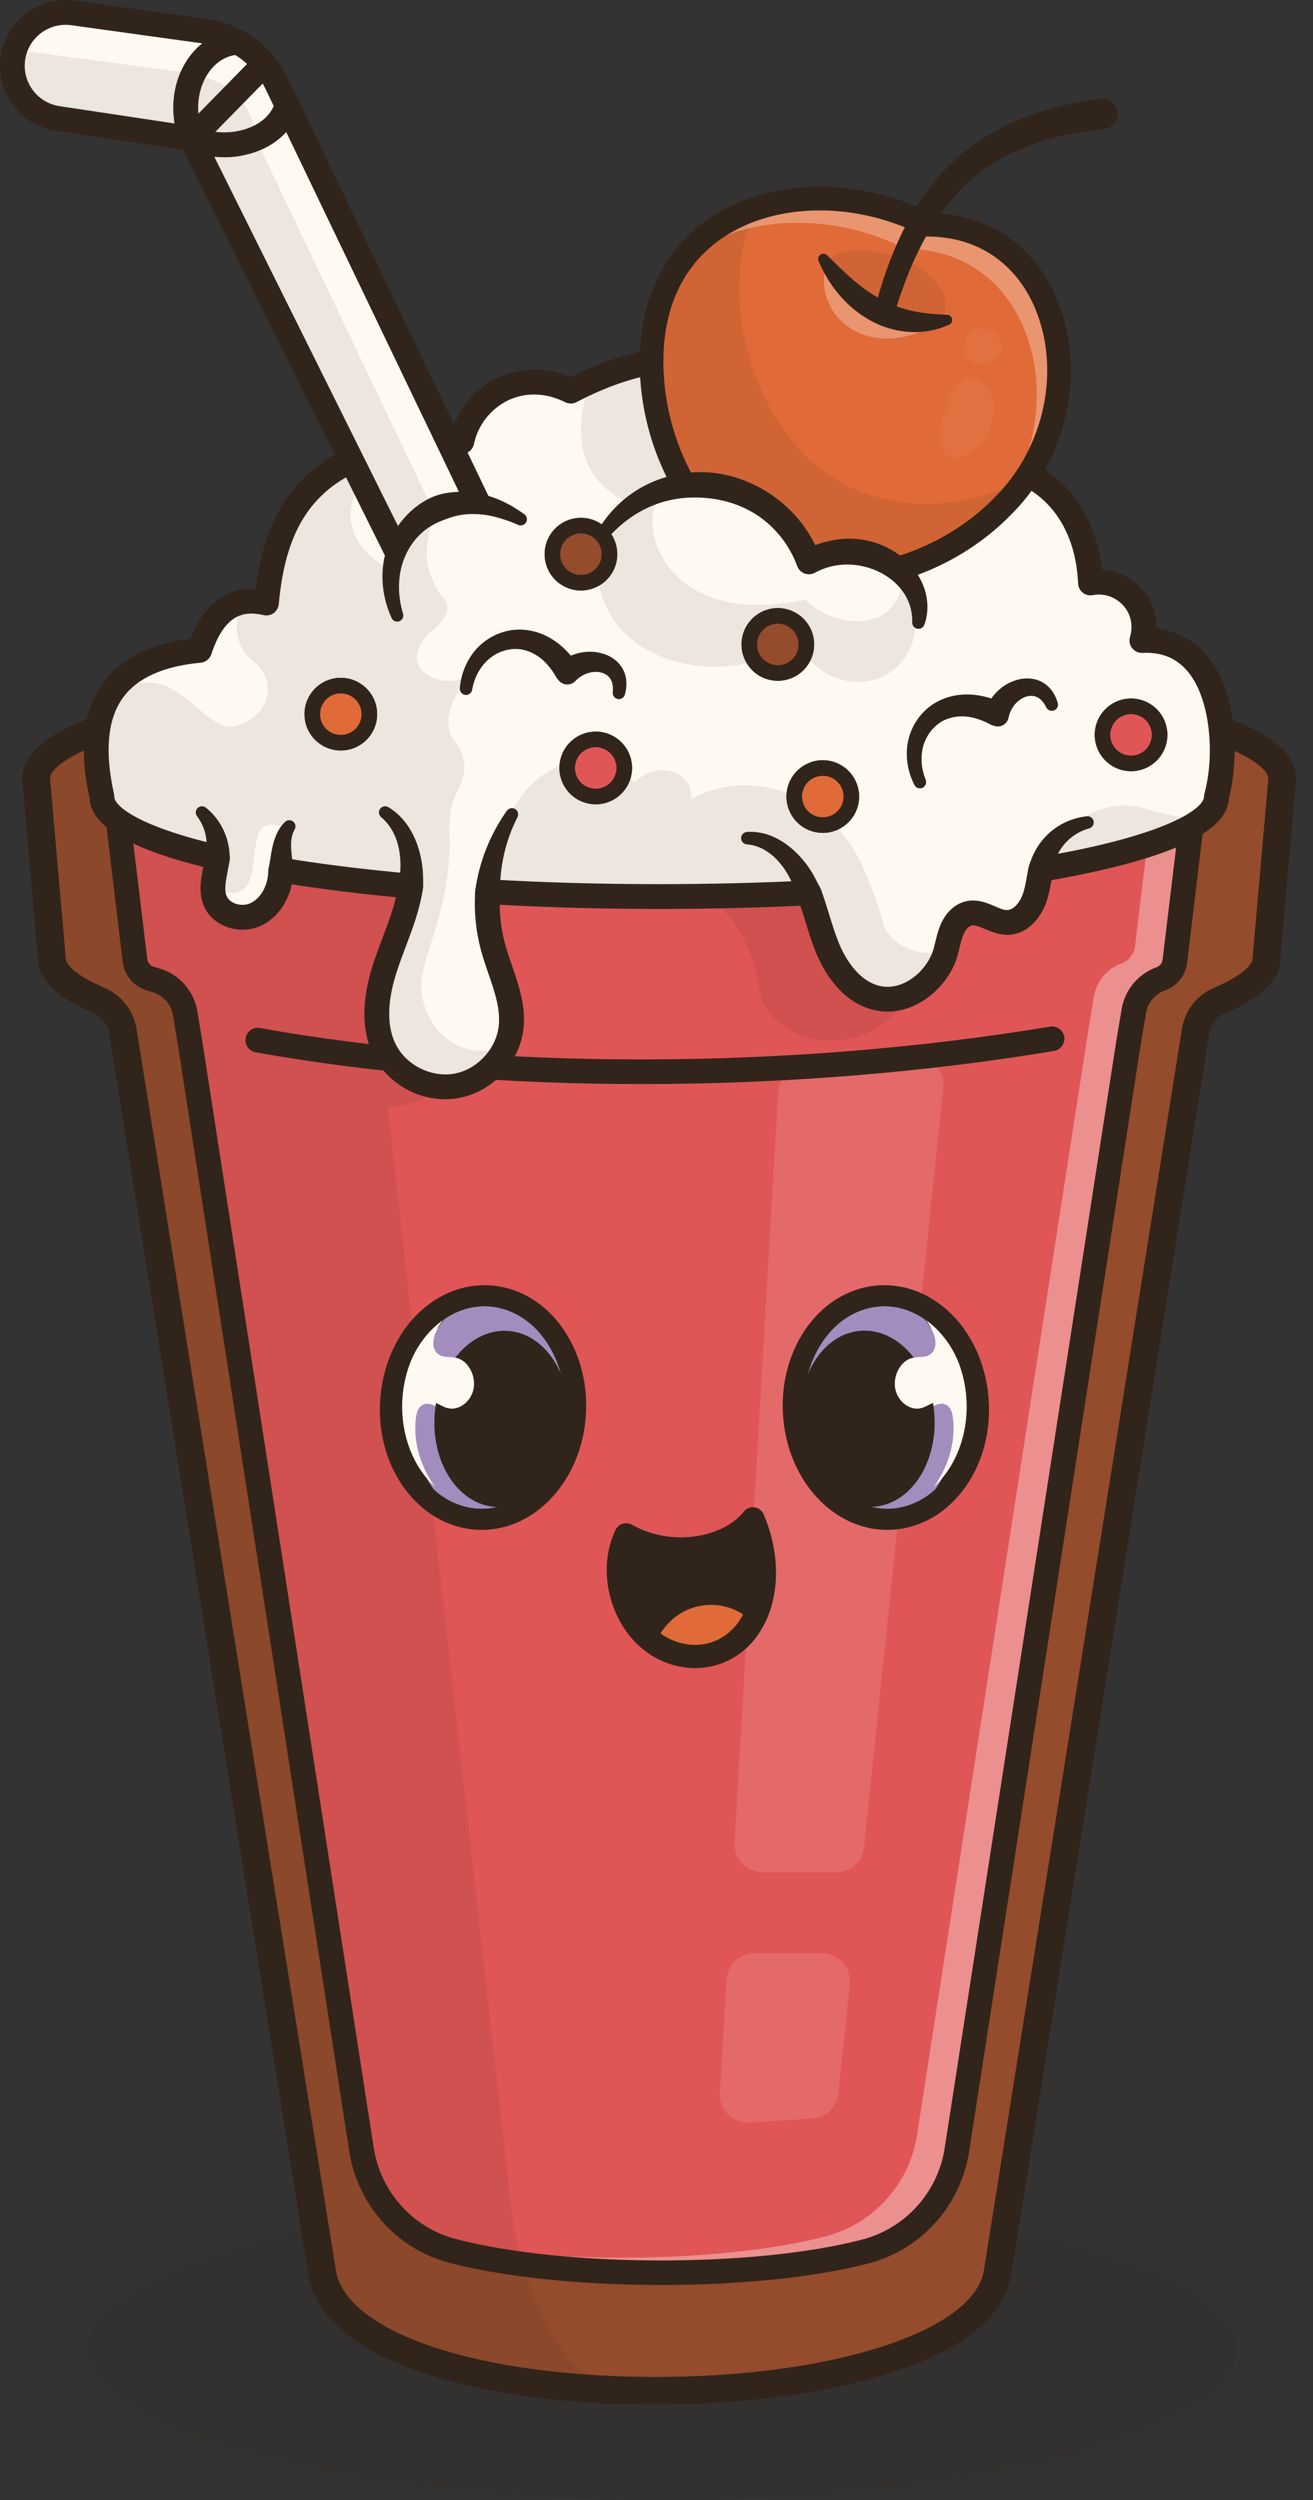 <svg width="62" height="118" viewBox="0 0 62 118" fill="none" xmlns="http://www.w3.org/2000/svg">
<rect x="0" y="0" width="62" height="118" fill="#333333" stroke="none"/>
<g opacity="0.3">
<path opacity="0.3" d="M31.276 118C46.274 118 58.432 114.817 58.432 110.891C58.432 106.964 46.274 103.781 31.276 103.781C16.278 103.781 4.12 106.964 4.12 110.891C4.12 114.817 16.278 118 31.276 118Z" fill="#31241B"/>
</g>
<path d="M60.548 36.747L60.535 36.91L59.803 45.237C59.803 45.941 59.015 46.612 57.588 47.222C57.292 47.349 57.034 47.549 56.836 47.803C56.638 48.057 56.508 48.357 56.457 48.675L47.114 107.209C46.08 114.524 16.304 114.913 15.203 107.209L5.628 47.591C3.697 46.919 2.565 46.162 2.46 45.359L2.455 45.286L1.721 36.907L1.707 36.746C1.707 33.831 14.879 31.469 31.128 31.469C47.378 31.469 60.548 33.832 60.548 36.747Z" fill="#944C2C"/>
<path d="M53.288 49.208L45.178 101.51C44.998 102.635 44.495 103.683 43.731 104.528C42.967 105.372 41.973 105.976 40.872 106.267C35.652 107.631 26.57 107.6 21.365 106.24C19.12 105.655 17.444 103.779 17.074 101.488L8.972 49.208L8.744 47.833C8.684 47.473 8.525 47.136 8.285 46.861C8.045 46.586 7.733 46.383 7.384 46.276L7.08 46.181C6.893 46.123 6.727 46.013 6.602 45.862C6.476 45.712 6.397 45.529 6.374 45.334L5.363 36.939H56.49L55.476 45.366C55.454 45.553 55.38 45.729 55.263 45.876C55.145 46.023 54.99 46.135 54.813 46.199C54.484 46.317 54.194 46.52 53.97 46.788C53.746 47.056 53.597 47.379 53.539 47.723L53.288 49.208Z" fill="#E05656"/>
<g opacity="0.6">
<path opacity="0.6" d="M56.489 36.939L55.475 45.366C55.453 45.552 55.379 45.729 55.262 45.876C55.145 46.023 54.99 46.135 54.813 46.199C54.484 46.317 54.192 46.52 53.968 46.789C53.743 47.056 53.594 47.379 53.537 47.723L53.286 49.207L45.176 101.509C44.806 103.806 43.122 105.68 40.871 106.265C35.651 107.631 26.568 107.6 21.364 106.24C20.848 106.105 20.353 105.9 19.894 105.628C25.152 106.887 33.905 106.883 38.993 105.555C40.094 105.265 41.088 104.661 41.852 103.816C42.616 102.972 43.119 101.923 43.299 100.799L51.41 48.496L51.661 47.011C51.72 46.667 51.868 46.344 52.092 46.077C52.316 45.809 52.607 45.605 52.935 45.486C53.112 45.423 53.268 45.312 53.385 45.165C53.502 45.018 53.575 44.842 53.597 44.655L54.527 36.94L56.489 36.939Z" fill="#FFF9F2"/>
</g>
<path d="M31.216 107.85C27.558 107.85 23.888 107.501 21.219 106.803C18.76 106.161 16.908 104.111 16.499 101.58L8.397 49.297L8.169 47.928C8.128 47.674 8.016 47.437 7.847 47.243C7.678 47.049 7.458 46.906 7.212 46.831L6.908 46.737C6.614 46.646 6.352 46.471 6.155 46.234C5.957 45.998 5.832 45.709 5.795 45.403L4.787 37.009C4.778 36.927 4.785 36.844 4.81 36.765C4.834 36.687 4.875 36.614 4.93 36.552C4.985 36.491 5.052 36.441 5.127 36.407C5.202 36.374 5.283 36.356 5.366 36.356H56.491C56.574 36.356 56.655 36.374 56.73 36.407C56.805 36.441 56.873 36.491 56.927 36.552C56.982 36.614 57.023 36.687 57.047 36.765C57.072 36.844 57.08 36.927 57.07 37.009L56.056 45.436C56.021 45.73 55.905 46.009 55.72 46.24C55.536 46.472 55.29 46.648 55.011 46.747C54.78 46.83 54.575 46.974 54.417 47.162C54.26 47.35 54.155 47.577 54.114 47.82L53.864 49.301L45.754 101.599C45.345 104.133 43.486 106.185 41.02 106.83C38.416 107.51 34.822 107.85 31.216 107.85ZM6.021 37.522L6.953 45.264C6.963 45.347 6.996 45.425 7.05 45.489C7.103 45.553 7.174 45.6 7.253 45.625L7.557 45.719C8.01 45.857 8.415 46.12 8.726 46.476C9.038 46.833 9.243 47.27 9.319 47.737L9.548 49.113L17.651 101.399C17.985 103.47 19.501 105.151 21.513 105.677C26.658 107.021 35.637 107.033 40.726 105.703C41.718 105.441 42.613 104.897 43.301 104.136C43.99 103.375 44.442 102.431 44.604 101.418L52.714 49.119C52.714 49.116 52.714 49.114 52.714 49.111L52.965 47.626C53.04 47.18 53.233 46.762 53.523 46.415C53.813 46.068 54.191 45.804 54.616 45.651C54.691 45.624 54.758 45.576 54.808 45.514C54.858 45.451 54.889 45.376 54.898 45.296L55.834 37.522H6.021Z" fill="#31241B"/>
<g opacity="0.35">
<path opacity="0.35" d="M35.627 92.192H38.81C38.995 92.191 39.178 92.23 39.347 92.305C39.516 92.381 39.668 92.491 39.792 92.628C39.916 92.766 40.009 92.928 40.067 93.104C40.124 93.28 40.144 93.466 40.124 93.65L39.586 98.811C39.554 99.121 39.413 99.41 39.188 99.627C38.963 99.843 38.669 99.972 38.358 99.993L35.402 100.185C35.215 100.197 35.028 100.169 34.853 100.104C34.677 100.038 34.518 99.936 34.385 99.804C34.252 99.672 34.149 99.513 34.082 99.338C34.015 99.164 33.986 98.977 33.997 98.79L34.308 93.436C34.328 93.1 34.475 92.784 34.72 92.552C34.965 92.321 35.29 92.192 35.627 92.192Z" fill="#FFF9F2"/>
</g>
<g opacity="0.35">
<path opacity="0.35" d="M44.539 51.327L40.799 87.187C40.765 87.512 40.612 87.813 40.369 88.031C40.126 88.25 39.811 88.371 39.485 88.371H36.005C35.825 88.371 35.647 88.334 35.482 88.263C35.317 88.191 35.168 88.087 35.045 87.956C34.922 87.825 34.826 87.671 34.765 87.501C34.704 87.332 34.677 87.153 34.688 86.973L36.748 51.555C36.767 51.237 36.899 50.937 37.121 50.709C37.342 50.482 37.639 50.342 37.956 50.315L43.115 49.873C43.308 49.857 43.503 49.884 43.685 49.951C43.868 50.019 44.033 50.126 44.169 50.265C44.305 50.404 44.408 50.571 44.472 50.755C44.536 50.938 44.559 51.134 44.539 51.327Z" fill="#FFF9F2"/>
</g>
<g opacity="0.3">
<path opacity="0.3" d="M28.982 112.804C22.066 112.523 15.7 110.693 15.201 107.209L5.798 48.673C5.747 48.355 5.616 48.055 5.418 47.801C5.219 47.547 4.96 47.347 4.664 47.221C3.322 46.646 2.545 46.018 2.459 45.36L2.454 45.287L1.72 36.908L1.706 36.747C1.706 35.014 6.353 33.478 13.533 32.517L19.895 37.819L20.445 41.54L17.985 49.127L18.424 49.98L20.785 51.297C20.785 51.297 19.789 52.272 18.309 52.225L24.189 104.683C24.189 104.683 25.189 111.602 28.982 112.804Z" fill="#31241B"/>
</g>
<path d="M30.29 51.168C23.877 51.168 17.612 50.666 12.045 49.663C11.899 49.63 11.77 49.542 11.687 49.417C11.604 49.291 11.572 49.139 11.599 48.991C11.626 48.843 11.708 48.711 11.83 48.623C11.951 48.535 12.102 48.497 12.251 48.517C23.371 50.523 37.327 50.499 49.583 48.455C49.658 48.442 49.736 48.445 49.81 48.462C49.885 48.479 49.955 48.511 50.017 48.555C50.08 48.6 50.133 48.656 50.173 48.721C50.214 48.786 50.241 48.858 50.254 48.934C50.266 49.009 50.264 49.086 50.246 49.161C50.229 49.235 50.197 49.306 50.153 49.368C50.108 49.43 50.052 49.483 49.987 49.524C49.922 49.564 49.85 49.592 49.775 49.604C43.522 50.646 36.828 51.168 30.29 51.168Z" fill="#31241B"/>
<path d="M30.88 113.5C30.242 113.5 29.604 113.487 28.966 113.463H28.956C22.382 113.195 15.146 111.437 14.554 107.306L5.153 48.777C5.119 48.567 5.033 48.37 4.903 48.203C4.772 48.036 4.601 47.905 4.406 47.823C2.776 47.125 1.927 46.347 1.808 45.444C1.808 45.434 1.806 45.424 1.805 45.414L1.799 45.34L1.051 36.801C1.051 36.783 1.049 36.765 1.049 36.746C1.049 34.609 5.22 32.967 13.444 31.866C18.577 31.178 24.691 30.814 31.126 30.814C39.023 30.814 46.452 31.366 52.045 32.37C54.796 32.862 56.965 33.441 58.491 34.089C60.316 34.863 61.203 35.732 61.203 36.747C61.203 36.765 61.203 36.783 61.201 36.801L61.187 36.964L60.456 45.27C60.437 46.246 59.583 47.082 57.844 47.825C57.65 47.908 57.48 48.039 57.35 48.206C57.22 48.373 57.134 48.569 57.101 48.778L47.761 107.312C47.461 109.443 45.175 111.16 41.153 112.268C38.261 113.065 34.6 113.5 30.88 113.5ZM29.003 112.151H29.012C38.191 112.521 46.021 110.265 46.465 107.119L55.81 48.573C55.877 48.145 56.051 47.742 56.318 47.4C56.584 47.059 56.932 46.791 57.331 46.621C58.67 46.048 59.147 45.531 59.147 45.239C59.147 45.22 59.147 45.202 59.15 45.182L59.893 36.73C59.856 36.151 58.133 34.796 51.816 33.663C46.296 32.675 38.949 32.128 31.127 32.128C24.75 32.128 18.696 32.488 13.62 33.169C4.798 34.35 2.406 36.001 2.362 36.728L2.373 36.855L3.111 45.288C3.16 45.581 3.66 46.079 4.922 46.62C5.321 46.789 5.67 47.057 5.937 47.398C6.204 47.74 6.38 48.144 6.447 48.572L15.851 107.107C16.239 109.821 21.524 111.843 29.003 112.149V112.151Z" fill="#31241B"/>
<path d="M57.442 37.599C57.442 38.953 54.255 40.176 49.153 41.037C49.058 41.468 49.009 41.911 48.874 42.33C48.679 42.934 48.201 43.532 47.568 43.54C46.943 43.55 46.382 42.982 45.77 43.107C45.388 43.184 45.104 43.523 44.953 43.882C44.836 44.156 44.776 44.447 44.706 44.736H44.706C44.684 44.825 44.659 44.917 44.633 45.006C44.221 46.346 42.803 47.412 41.436 47.111C40.308 46.863 39.521 45.824 39.08 44.755C38.731 43.909 38.529 42.999 38.199 42.146C35.95 42.258 33.578 42.318 31.13 42.318C28.339 42.318 25.649 42.241 23.127 42.095L23.029 42.089C22.968 42.969 23.054 43.853 23.282 44.705C23.624 45.962 24.278 47.191 24.136 48.486C24.092 48.875 23.972 49.251 23.783 49.593C23.332 50.43 22.509 51.075 21.571 51.25C20.247 51.495 18.802 50.788 18.184 49.591C17.574 48.409 17.767 46.971 18.173 45.705C18.579 44.439 19.186 43.225 19.382 41.911C19.386 41.882 19.39 41.852 19.394 41.823C18.058 41.705 16.788 41.565 15.595 41.408C14.782 41.301 14.006 41.186 13.267 41.064C13.262 41.209 13.249 41.355 13.226 41.499C13.116 42.204 12.698 42.889 12.045 43.175C11.393 43.461 10.513 43.229 10.199 42.59C9.981 42.15 10.055 41.661 10.148 41.163C10.193 40.933 10.241 40.702 10.266 40.475C9.554 40.31 8.901 40.133 8.315 39.953C7.111 39.578 6.186 39.17 5.592 38.739C5.589 38.737 5.585 38.735 5.582 38.733L5.579 38.729C5.08 38.368 4.815 37.987 4.815 37.599C4.725 37.202 4.656 36.801 4.608 36.397C4.211 33.045 5.681 31.043 9.428 30.693C9.979 29.017 10.928 28.081 12.583 28.461C12.908 24.993 14.174 22.168 18.161 21.198C19.185 20.948 20.39 20.821 21.806 20.839C22.259 18.717 24.574 17.273 26.953 18.461C31.363 16.143 35.376 16.451 38.993 19.383C41.712 18.591 43.848 19.95 44.382 22.201C48.246 20.998 51.325 23.463 51.496 27.52C52.952 27.224 54.408 28.584 53.923 30.235C57.745 30.039 58.121 35.137 57.442 37.599Z" fill="#FFF9F2"/>
<path d="M21.046 51.389C19.852 51.389 18.649 50.696 18.101 49.632C17.575 48.612 17.569 47.281 18.084 45.677C18.218 45.256 18.377 44.835 18.531 44.429C18.839 43.614 19.158 42.773 19.289 41.904C18.006 41.789 16.759 41.652 15.582 41.497C14.808 41.395 14.059 41.285 13.35 41.167C13.344 41.282 13.332 41.397 13.313 41.51C13.188 42.308 12.715 42.977 12.079 43.255C11.351 43.571 10.432 43.276 10.113 42.625C9.888 42.17 9.953 41.684 10.055 41.142L10.074 41.048C10.106 40.881 10.14 40.71 10.163 40.542C9.504 40.388 8.874 40.219 8.285 40.037C7.055 39.654 6.13 39.241 5.535 38.81L5.513 38.793C4.994 38.419 4.725 38.017 4.721 37.606C4.631 37.209 4.562 36.808 4.514 36.404C4.311 34.689 4.602 33.331 5.379 32.371C6.181 31.38 7.519 30.786 9.357 30.605C9.971 28.785 11.001 28.044 12.499 28.346C12.913 24.186 14.654 21.951 18.136 21.105L18.149 21.102C19.18 20.852 20.385 20.728 21.732 20.742C21.856 20.213 22.097 19.718 22.436 19.293C22.774 18.868 23.204 18.523 23.692 18.285C24.703 17.797 25.858 17.822 26.948 18.353C31.339 16.062 35.396 16.373 39.01 19.277C40.35 18.897 41.596 19.01 42.616 19.604C43.519 20.129 44.166 21.006 44.446 22.078C46.217 21.553 47.911 21.771 49.226 22.697C50.614 23.675 51.469 25.387 51.58 27.405C51.938 27.355 52.303 27.393 52.643 27.515C52.983 27.638 53.288 27.842 53.532 28.109C54.037 28.66 54.22 29.392 54.042 30.132C55.123 30.107 56.005 30.507 56.654 31.317C57.992 32.985 57.971 35.995 57.532 37.61C57.509 39.432 52.352 40.584 49.229 41.114C49.202 41.243 49.178 41.373 49.156 41.503C49.104 41.785 49.051 42.076 48.961 42.356C48.759 42.983 48.25 43.621 47.57 43.629C47.263 43.629 46.979 43.512 46.702 43.394C46.389 43.259 46.093 43.132 45.789 43.194C45.486 43.256 45.202 43.526 45.038 43.915C44.941 44.142 44.885 44.38 44.825 44.631L44.776 44.825C44.759 44.894 44.74 44.962 44.719 45.03C44.316 46.34 42.894 47.524 41.415 47.198C40.418 46.979 39.536 46.101 38.994 44.788C38.805 44.331 38.658 43.85 38.515 43.385C38.398 43.006 38.278 42.613 38.136 42.238C35.867 42.35 33.51 42.407 31.128 42.407C28.38 42.407 25.686 42.332 23.12 42.184H23.114C23.065 43.024 23.151 43.867 23.37 44.68C23.466 45.031 23.589 45.388 23.707 45.733C24.014 46.623 24.329 47.544 24.227 48.494C24.182 48.895 24.057 49.282 23.861 49.635C23.383 50.525 22.532 51.161 21.586 51.337C21.408 51.371 21.227 51.388 21.046 51.389ZM13.179 40.957L13.281 40.974C14.016 41.096 14.799 41.211 15.607 41.317C16.811 41.476 18.087 41.616 19.401 41.732L19.497 41.741L19.472 41.924C19.34 42.815 19.016 43.669 18.704 44.496C18.551 44.898 18.393 45.318 18.259 45.734C17.76 47.291 17.762 48.575 18.265 49.55C18.861 50.705 20.275 51.397 21.554 51.16C22.446 50.994 23.249 50.392 23.702 49.55C23.886 49.218 24.003 48.853 24.045 48.477C24.145 47.567 23.835 46.666 23.533 45.794C23.413 45.447 23.289 45.087 23.192 44.729C22.96 43.868 22.874 42.973 22.936 42.083L22.942 41.993L23.13 42.004C25.691 42.15 28.383 42.227 31.128 42.227C33.53 42.227 35.907 42.169 38.192 42.054L38.258 42.051L38.282 42.113C38.436 42.513 38.565 42.93 38.689 43.334C38.831 43.795 38.977 44.272 39.163 44.721C39.681 45.977 40.516 46.816 41.453 47.022C42.833 47.325 44.165 46.211 44.543 44.979C44.569 44.892 44.594 44.803 44.616 44.715L44.648 44.591C44.706 44.344 44.767 44.088 44.87 43.846C45.057 43.401 45.387 43.092 45.753 43.017C46.113 42.944 46.448 43.09 46.775 43.228C47.045 43.343 47.3 43.452 47.568 43.447C48.158 43.44 48.606 42.866 48.788 42.301C48.874 42.033 48.926 41.747 48.977 41.471C49.004 41.319 49.032 41.166 49.065 41.016L49.078 40.956L49.139 40.945C54.358 40.065 57.351 38.845 57.351 37.598L57.355 37.574C57.789 36.001 57.815 33.056 56.513 31.433C55.878 30.641 55.008 30.267 53.928 30.321L53.799 30.328L53.836 30.204C54.047 29.486 53.888 28.768 53.397 28.235C52.913 27.708 52.192 27.467 51.512 27.605L51.407 27.626L51.402 27.519C51.318 25.513 50.488 23.811 49.12 22.849C47.83 21.94 46.157 21.739 44.407 22.283L44.314 22.313L44.291 22.217C44.038 21.151 43.411 20.278 42.526 19.766C41.538 19.191 40.324 19.088 39.017 19.469L38.971 19.482L38.934 19.452C35.361 16.562 31.344 16.255 26.994 18.54L26.952 18.562L26.911 18.541C25.858 18.016 24.744 17.985 23.772 18.453C23.297 18.685 22.881 19.022 22.556 19.439C22.231 19.855 22.005 20.34 21.895 20.857L21.879 20.93H21.804C20.439 20.914 19.22 21.033 18.181 21.287L18.169 21.29C14.754 22.123 13.058 24.338 12.672 28.47L12.662 28.573L12.56 28.55C11.1 28.215 10.103 28.927 9.512 30.723L9.493 30.78L9.433 30.786C7.616 30.955 6.3 31.529 5.522 32.491C4.777 33.412 4.498 34.723 4.695 36.387C4.744 36.788 4.813 37.187 4.902 37.581L4.904 37.6C4.904 37.953 5.148 38.308 5.629 38.656L5.638 38.665C6.232 39.09 7.136 39.492 8.339 39.867C8.948 40.054 9.602 40.229 10.284 40.387L10.364 40.406L10.355 40.486C10.332 40.687 10.292 40.889 10.253 41.088L10.235 41.181C10.14 41.69 10.077 42.144 10.277 42.549C10.556 43.116 11.364 43.37 12.006 43.092C12.586 42.838 13.017 42.223 13.133 41.486C13.155 41.345 13.168 41.203 13.173 41.061L13.179 40.957Z" fill="#31241B"/>
<path d="M21.029 51.885C19.649 51.885 18.3 51.099 17.66 49.86C17.072 48.719 17.055 47.262 17.612 45.526C17.75 45.094 17.912 44.667 18.067 44.255C18.314 43.604 18.549 42.982 18.698 42.348C16.936 42.18 15.286 41.976 13.776 41.74C13.593 42.636 13.027 43.385 12.278 43.712C11.301 44.135 10.107 43.738 9.669 42.847C9.35 42.201 9.478 41.535 9.592 40.948C9.593 40.938 9.595 40.928 9.597 40.918C6.048 40.033 4.292 38.969 4.228 37.671C3.718 35.345 3.931 33.515 4.863 32.235C5.693 31.094 7.082 30.394 8.998 30.149C9.755 28.2 10.981 27.736 12.066 27.795C12.368 25.463 13.098 23.79 14.341 22.562C15.889 21.036 18.188 20.277 21.361 20.248C21.537 19.727 21.815 19.245 22.179 18.832C22.542 18.418 22.984 18.081 23.479 17.839C24.558 17.32 25.776 17.309 26.939 17.802C31.357 15.574 35.454 15.887 39.127 18.735C40.49 18.405 41.809 18.559 42.868 19.174C43.749 19.686 44.413 20.491 44.778 21.479C46.526 21.079 48.189 21.36 49.512 22.291C50.911 23.277 51.813 24.931 52.037 26.89C52.749 26.93 53.417 27.247 53.9 27.773C54.376 28.285 54.63 28.964 54.607 29.662C55.588 29.771 56.421 30.23 57.044 31.006C58.554 32.89 58.453 36.065 58.028 37.682C57.977 38.582 57.127 39.355 55.434 40.043C54.039 40.608 52.096 41.112 49.652 41.543C49.65 41.559 49.647 41.575 49.644 41.59C49.59 41.888 49.534 42.197 49.433 42.508C49.196 43.245 48.568 44.111 47.577 44.123C47.17 44.123 46.818 43.98 46.509 43.848C46.268 43.745 46.041 43.648 45.889 43.679C45.746 43.708 45.592 43.876 45.495 44.107C45.417 44.29 45.367 44.495 45.314 44.714C45.278 44.863 45.241 45.017 45.193 45.175C44.726 46.695 43.053 48.066 41.309 47.681C39.725 47.332 38.893 45.837 38.538 44.976C38.34 44.498 38.189 44.006 38.043 43.53C37.96 43.261 37.88 43.002 37.794 42.749C35.631 42.85 33.391 42.902 31.129 42.902C28.551 42.902 26.02 42.836 23.596 42.706C23.601 43.328 23.686 43.948 23.848 44.55C23.939 44.884 24.053 45.218 24.175 45.571C24.5 46.513 24.834 47.487 24.719 48.547C24.542 50.15 23.263 51.528 21.678 51.823C21.464 51.864 21.247 51.884 21.029 51.885ZM13.264 40.477C13.296 40.477 13.329 40.48 13.36 40.486C15.18 40.788 17.226 41.042 19.443 41.239C19.522 41.246 19.599 41.269 19.669 41.306C19.739 41.344 19.8 41.395 19.85 41.457C19.899 41.519 19.936 41.59 19.957 41.667C19.978 41.743 19.983 41.823 19.972 41.902L19.961 41.989C19.819 42.94 19.485 43.819 19.164 44.67C19.014 45.068 18.858 45.48 18.728 45.884C18.27 47.311 18.262 48.468 18.703 49.324C19.203 50.292 20.389 50.873 21.462 50.674C22.534 50.476 23.431 49.507 23.551 48.423C23.638 47.624 23.359 46.813 23.064 45.956C22.942 45.601 22.815 45.233 22.713 44.859C22.468 43.944 22.376 42.994 22.442 42.049C22.452 41.894 22.523 41.751 22.639 41.648C22.755 41.546 22.907 41.494 23.061 41.504C25.643 41.655 28.357 41.731 31.127 41.731C33.521 41.731 35.889 41.674 38.166 41.559C38.29 41.553 38.412 41.586 38.515 41.653C38.619 41.72 38.699 41.819 38.743 41.934C38.904 42.35 39.036 42.775 39.161 43.188C39.307 43.659 39.443 44.103 39.619 44.532C39.835 45.054 40.456 46.295 41.559 46.539C42.654 46.779 43.761 45.833 44.069 44.834C44.105 44.71 44.138 44.579 44.171 44.441C44.233 44.185 44.297 43.92 44.412 43.651C44.666 43.049 45.118 42.64 45.652 42.532C46.163 42.428 46.608 42.619 46.967 42.772C47.186 42.867 47.392 42.961 47.558 42.955C47.887 42.951 48.187 42.548 48.314 42.152C48.391 41.914 48.438 41.657 48.487 41.384C48.516 41.225 48.545 41.067 48.579 40.91C48.604 40.796 48.663 40.692 48.748 40.612C48.833 40.531 48.94 40.478 49.055 40.459C55.224 39.418 56.854 38.134 56.854 37.599C56.854 37.547 56.861 37.494 56.876 37.444C57.346 35.739 57.193 33.075 56.126 31.744C55.588 31.074 54.877 30.77 53.951 30.817C53.858 30.822 53.764 30.804 53.679 30.765C53.594 30.727 53.519 30.668 53.461 30.595C53.403 30.521 53.363 30.435 53.346 30.343C53.328 30.251 53.333 30.156 53.359 30.066C53.521 29.517 53.401 28.973 53.032 28.571C52.664 28.169 52.121 27.988 51.611 28.091C51.528 28.108 51.442 28.107 51.359 28.087C51.277 28.068 51.2 28.031 51.133 27.979C51.066 27.927 51.011 27.86 50.973 27.785C50.934 27.71 50.912 27.627 50.908 27.542C50.83 25.664 50.093 24.139 48.836 23.256C47.674 22.438 46.153 22.261 44.555 22.759C44.478 22.782 44.397 22.79 44.317 22.782C44.237 22.773 44.16 22.748 44.09 22.708C44.02 22.668 43.959 22.614 43.911 22.55C43.863 22.486 43.829 22.412 43.81 22.334C43.589 21.401 43.044 20.641 42.277 20.194C41.409 19.689 40.33 19.603 39.156 19.945C39.065 19.972 38.969 19.976 38.876 19.957C38.783 19.939 38.697 19.898 38.623 19.838C35.169 17.045 31.441 16.765 27.224 18.979C27.142 19.022 27.05 19.045 26.957 19.046C26.864 19.047 26.773 19.026 26.689 18.985C25.777 18.529 24.817 18.5 23.986 18.9C23.579 19.099 23.224 19.388 22.945 19.745C22.666 20.102 22.473 20.518 22.378 20.961C22.35 21.093 22.276 21.212 22.171 21.297C22.065 21.381 21.933 21.427 21.798 21.425C14.783 21.337 13.498 24.962 13.163 28.516C13.155 28.599 13.13 28.68 13.088 28.752C13.047 28.825 12.99 28.888 12.923 28.937C12.855 28.986 12.778 29.02 12.696 29.036C12.614 29.053 12.53 29.052 12.448 29.033C11.592 28.837 10.63 28.903 9.98 30.878C9.945 30.986 9.878 31.082 9.789 31.153C9.7 31.225 9.591 31.268 9.478 31.279C7.721 31.443 6.486 31.997 5.81 32.925C5.078 33.932 4.934 35.462 5.383 37.471C5.392 37.513 5.397 37.556 5.397 37.599C5.397 38.023 6.45 38.985 10.395 39.904C10.535 39.937 10.658 40.019 10.741 40.136C10.824 40.253 10.861 40.397 10.845 40.539C10.821 40.756 10.78 40.966 10.741 41.17C10.652 41.634 10.574 42.034 10.72 42.328C10.882 42.659 11.411 42.808 11.808 42.637C12.226 42.454 12.554 41.971 12.642 41.408C12.661 41.286 12.673 41.164 12.676 41.042C12.682 40.89 12.746 40.747 12.856 40.642C12.965 40.537 13.11 40.478 13.262 40.479L13.264 40.477Z" fill="#31241B"/>
<path d="M24.438 38.565C23.876 39.667 23.593 40.891 23.612 42.129C23.615 42.207 23.602 42.285 23.574 42.358C23.546 42.431 23.504 42.498 23.451 42.554C23.397 42.611 23.332 42.657 23.26 42.688C23.189 42.719 23.112 42.736 23.033 42.737C22.955 42.739 22.878 42.724 22.805 42.695C22.732 42.666 22.666 42.623 22.611 42.568C22.555 42.513 22.511 42.447 22.481 42.375C22.451 42.303 22.435 42.225 22.436 42.147C22.435 42.118 22.437 42.09 22.44 42.062V42.052C22.624 40.684 23.139 39.382 23.941 38.259C23.985 38.201 24.048 38.162 24.12 38.148C24.191 38.135 24.265 38.148 24.327 38.186C24.389 38.224 24.434 38.284 24.455 38.353C24.475 38.423 24.469 38.498 24.438 38.563L24.438 38.565Z" fill="#31241B"/>
<path d="M18.325 38.089C18.639 38.278 18.915 38.525 19.139 38.816C19.361 39.105 19.539 39.427 19.668 39.769C19.924 40.449 20.016 41.176 19.972 41.901V41.909C19.962 42.065 19.891 42.211 19.774 42.314C19.657 42.417 19.504 42.47 19.348 42.46C19.192 42.45 19.047 42.379 18.943 42.262C18.84 42.145 18.788 41.992 18.797 41.836C18.799 41.806 18.803 41.776 18.81 41.746C18.938 41.181 18.944 40.595 18.829 40.026C18.71 39.465 18.441 38.935 17.994 38.568L17.991 38.566C17.938 38.518 17.904 38.452 17.895 38.381C17.887 38.31 17.906 38.238 17.947 38.179C17.988 38.12 18.049 38.079 18.119 38.063C18.189 38.046 18.263 38.056 18.326 38.09L18.325 38.089Z" fill="#31241B"/>
<path d="M35.255 39.266C35.654 39.241 36.053 39.306 36.423 39.456C36.786 39.607 37.121 39.817 37.416 40.078C37.708 40.333 37.967 40.623 38.186 40.943C38.417 41.265 38.564 41.602 38.744 41.94C38.783 42.008 38.808 42.083 38.817 42.161C38.827 42.239 38.82 42.318 38.798 42.394C38.777 42.469 38.74 42.54 38.691 42.601C38.641 42.662 38.58 42.713 38.511 42.75C38.442 42.787 38.366 42.81 38.288 42.817C38.209 42.825 38.131 42.816 38.056 42.793C37.981 42.769 37.911 42.731 37.851 42.68C37.791 42.629 37.742 42.567 37.707 42.497C37.695 42.475 37.685 42.453 37.676 42.43L37.647 42.353C37.537 42.061 37.45 41.741 37.309 41.473C37.172 41.197 37.001 40.938 36.8 40.705C36.603 40.474 36.37 40.276 36.109 40.119C35.851 39.969 35.562 39.877 35.264 39.853H35.254C35.183 39.845 35.117 39.81 35.069 39.757C35.021 39.703 34.994 39.634 34.994 39.562C34.994 39.49 35.021 39.42 35.069 39.367C35.117 39.313 35.183 39.279 35.254 39.271L35.255 39.266Z" fill="#31241B"/>
<path d="M48.579 40.913C48.668 40.596 48.799 40.293 48.967 40.011C49.221 39.598 49.566 39.248 49.977 38.991C50.388 38.733 50.853 38.574 51.336 38.526C51.408 38.521 51.479 38.543 51.535 38.587C51.592 38.632 51.63 38.696 51.642 38.767C51.655 38.838 51.641 38.911 51.603 38.972C51.565 39.033 51.506 39.078 51.437 39.099L51.428 39.101C50.956 39.23 50.535 39.504 50.226 39.884C50.079 40.063 49.961 40.264 49.878 40.48C49.798 40.7 49.747 40.928 49.725 41.161C49.717 41.237 49.693 41.312 49.655 41.38C49.618 41.447 49.568 41.507 49.507 41.555C49.446 41.603 49.377 41.639 49.303 41.66C49.228 41.682 49.15 41.688 49.074 41.68C48.997 41.671 48.922 41.647 48.855 41.61C48.787 41.572 48.727 41.522 48.679 41.461C48.631 41.401 48.595 41.331 48.574 41.257C48.552 41.182 48.546 41.105 48.554 41.028C48.558 40.995 48.565 40.962 48.574 40.93L48.579 40.913Z" fill="#31241B"/>
<path d="M12.679 41.033C12.746 40.704 12.784 40.331 12.875 39.936C12.921 39.729 12.988 39.528 13.076 39.336C13.169 39.135 13.297 38.952 13.455 38.797C13.505 38.747 13.572 38.718 13.643 38.714C13.713 38.709 13.783 38.731 13.839 38.775C13.895 38.818 13.933 38.88 13.947 38.949C13.961 39.019 13.949 39.091 13.913 39.152L13.905 39.166C13.761 39.419 13.734 39.709 13.748 40.031C13.761 40.353 13.821 40.702 13.85 41.096V41.11C13.858 41.264 13.805 41.416 13.702 41.532C13.6 41.648 13.456 41.719 13.302 41.731C13.148 41.743 12.995 41.693 12.876 41.594C12.758 41.494 12.683 41.352 12.667 41.198C12.664 41.143 12.668 41.088 12.679 41.033Z" fill="#31241B"/>
<path d="M9.723 38.121C10.075 38.404 10.358 38.764 10.55 39.172C10.65 39.383 10.726 39.604 10.776 39.831C10.801 39.948 10.82 40.065 10.833 40.184L10.845 40.369L10.848 40.54C10.85 40.624 10.834 40.707 10.801 40.784C10.768 40.861 10.719 40.93 10.657 40.987C10.595 41.043 10.522 41.086 10.442 41.112C10.363 41.139 10.279 41.148 10.195 41.139C10.112 41.13 10.031 41.104 9.959 41.062C9.887 41.019 9.824 40.962 9.776 40.894C9.727 40.826 9.694 40.748 9.677 40.666C9.661 40.584 9.662 40.499 9.681 40.417V40.411L9.71 40.289L9.732 40.179C9.744 40.102 9.752 40.024 9.756 39.945C9.762 39.783 9.75 39.62 9.719 39.46C9.655 39.124 9.516 38.807 9.311 38.533L9.305 38.526C9.261 38.469 9.24 38.398 9.245 38.326C9.25 38.255 9.281 38.188 9.333 38.138C9.384 38.088 9.452 38.058 9.523 38.055C9.595 38.052 9.665 38.075 9.721 38.12L9.723 38.121Z" fill="#31241B"/>
<path d="M30.792 17.834C30.886 19.247 31.233 20.632 31.816 21.923C35.182 29.364 43.335 28.055 47.395 23.842C52.001 19.236 50.32 10.606 43.802 10.606C38.248 7.768 30.251 9.692 30.792 17.834Z" fill="#E06B38"/>
<path d="M39.59 27.348C39.084 27.349 38.579 27.306 38.08 27.221C36.118 26.882 33.425 25.695 31.735 21.96C31.145 20.66 30.795 19.265 30.701 17.84C30.43 13.769 32.258 11.674 33.838 10.632C36.503 8.876 40.514 8.83 43.827 10.514C46.425 10.521 48.49 11.913 49.492 14.334C50.793 17.474 49.959 21.41 47.463 23.906C45.365 26.082 42.405 27.348 39.59 27.348ZM30.882 17.828C30.975 19.23 31.32 20.605 31.9 21.885C33.557 25.546 36.192 26.709 38.11 27.041C41.275 27.586 44.894 26.306 47.331 23.779C49.776 21.333 50.595 17.478 49.322 14.405C48.346 12.049 46.334 10.697 43.803 10.697H43.781L43.761 10.687C40.505 9.023 36.556 9.062 33.938 10.786C32.398 11.8 30.618 13.845 30.883 17.828H30.882Z" fill="#31241B"/>
<g opacity="0.3">
<path opacity="0.3" d="M30.792 17.834C30.886 19.247 31.233 20.632 31.816 21.922C35.182 29.363 43.336 28.055 47.396 23.843C47.764 23.473 48.099 23.072 48.397 22.643C44.156 24.731 38.599 24.262 35.964 18.444C35.381 17.153 35.033 15.769 34.938 14.355C34.818 12.546 35.121 11.042 35.724 9.831C32.731 10.814 30.497 13.404 30.792 17.834Z" fill="#31241B"/>
</g>
<g opacity="0.55">
<path opacity="0.55" d="M32.627 11.997C35.35 10.055 39.478 10.071 42.756 11.746C49.274 11.746 50.956 20.376 46.35 24.982C46.31 25.024 46.269 25.065 46.228 25.107C46.643 24.788 47.033 24.438 47.396 24.061C52.002 19.454 50.32 10.825 43.802 10.825C40.069 8.917 35.233 9.161 32.627 11.997Z" fill="#FFF9F2"/>
</g>
<path d="M39.584 27.816C39.053 27.817 38.523 27.772 37.999 27.683C35.925 27.325 33.081 26.075 31.306 22.154C30.694 20.803 30.33 19.353 30.232 17.873C30.009 14.521 31.198 11.811 33.579 10.243C36.353 8.415 40.5 8.34 43.938 10.048C46.682 10.095 48.859 11.587 49.923 14.157C51.294 17.468 50.418 21.614 47.792 24.24C45.616 26.498 42.527 27.816 39.584 27.816ZM31.352 17.797C31.441 19.143 31.772 20.462 32.329 21.691C33.573 24.442 35.601 26.131 38.191 26.578C41.161 27.09 44.699 25.835 46.994 23.453C49.315 21.131 50.092 17.489 48.889 14.584C47.99 12.412 46.136 11.166 43.803 11.166C43.715 11.166 43.627 11.145 43.547 11.105C40.434 9.515 36.676 9.543 34.196 11.178C32.137 12.534 31.152 14.823 31.35 17.797L31.352 17.797Z" fill="#31241B"/>
<path d="M52.087 6.099C50.899 6.221 49.73 6.451 48.635 6.86C47.54 7.269 46.524 7.856 45.675 8.653C44.82 9.441 44.123 10.406 43.565 11.46C43.007 12.515 42.58 13.654 42.232 14.82V14.825C42.197 14.947 42.116 15.052 42.005 15.114C41.893 15.176 41.762 15.192 41.639 15.157C41.517 15.123 41.413 15.041 41.35 14.93C41.288 14.819 41.273 14.687 41.307 14.565C41.63 13.342 42.039 12.129 42.603 10.97C43.168 9.811 43.905 8.71 44.849 7.782C45.785 6.847 46.936 6.129 48.151 5.632C49.366 5.135 50.648 4.841 51.924 4.669C52.02 4.651 52.119 4.653 52.214 4.674C52.309 4.696 52.399 4.736 52.478 4.794C52.557 4.851 52.624 4.924 52.674 5.008C52.724 5.091 52.757 5.185 52.77 5.281C52.783 5.378 52.776 5.477 52.75 5.571C52.724 5.665 52.679 5.753 52.618 5.829C52.556 5.905 52.48 5.968 52.394 6.014C52.308 6.06 52.214 6.088 52.116 6.096L52.096 6.098L52.087 6.099Z" fill="#31241B"/>
<g opacity="0.55">
<path opacity="0.55" d="M38.969 12.581C38.456 15.005 40.99 16.913 43.804 15.497C41.679 15.162 39.921 14.371 38.969 12.581Z" fill="#FFF9F2"/>
</g>
<path d="M44.817 15.325C44.232 15.59 43.591 15.708 42.951 15.668C42.293 15.629 41.653 15.441 41.08 15.117C40.52 14.802 40.021 14.388 39.61 13.894C39.21 13.42 38.887 12.886 38.653 12.312C38.632 12.26 38.629 12.203 38.645 12.149C38.662 12.095 38.696 12.049 38.743 12.018C38.789 11.986 38.845 11.972 38.901 11.976C38.957 11.981 39.009 12.005 39.05 12.044L39.053 12.048C39.478 12.456 39.874 12.862 40.297 13.219C40.702 13.572 41.144 13.88 41.615 14.138C42.076 14.383 42.568 14.564 43.078 14.675C43.595 14.791 44.139 14.833 44.721 14.858H44.725C44.78 14.861 44.833 14.881 44.875 14.917C44.917 14.953 44.946 15.002 44.957 15.056C44.968 15.111 44.96 15.167 44.935 15.216C44.91 15.266 44.869 15.305 44.819 15.329L44.817 15.325Z" fill="#31241B"/>
<g opacity="0.2">
<path opacity="0.2" d="M45.556 16.441C45.588 16.93 45.818 17.218 46.357 17.182C46.896 17.146 47.326 16.816 47.293 16.326C47.261 15.835 46.797 15.469 46.258 15.504C45.719 15.54 45.524 15.953 45.556 16.441Z" fill="#FFF9F2"/>
</g>
<g opacity="0.2">
<path opacity="0.2" d="M44.636 19.419C44.311 20.444 44.146 21.302 44.883 21.536C45.62 21.77 46.481 21.131 46.806 20.109C47.131 19.087 46.796 18.068 46.059 17.834C45.322 17.6 44.962 18.396 44.636 19.419Z" fill="#FFF9F2"/>
</g>
<g opacity="0.3">
<path opacity="0.3" d="M38.969 12.353C40.785 10.685 45.921 13.112 44.362 15.212C42.167 15.091 40.355 14.167 38.969 12.353Z" fill="#31241B"/>
</g>
<path d="M28.441 25.256C31.039 21.524 36.663 22.375 38.197 26.518C40.773 25.094 43.848 27.036 43.361 29.431" fill="#FFF9F2"/>
<path d="M43.449 29.45L43.27 29.413C43.468 28.436 43.055 27.463 42.164 26.808C41.041 25.984 39.5 25.901 38.239 26.598L38.146 26.65L38.11 26.55C37.761 25.609 37.161 24.781 36.374 24.158C35.588 23.535 34.645 23.14 33.649 23.017C31.614 22.758 29.695 23.614 28.515 25.308L28.365 25.204C29.584 23.453 31.568 22.567 33.671 22.835C34.682 22.96 35.642 23.357 36.447 23.982C37.252 24.608 37.873 25.439 38.244 26.389C39.55 25.712 41.12 25.814 42.273 26.662C43.222 27.359 43.662 28.401 43.449 29.45Z" fill="#31241B"/>
<path d="M28.202 25.09C28.741 24.137 29.552 23.366 30.531 22.877C31.535 22.378 32.664 22.187 33.776 22.329C34.33 22.401 34.871 22.553 35.383 22.778C35.895 23 36.376 23.289 36.812 23.637C37.69 24.337 38.359 25.263 38.747 26.316L37.913 26.006C38.533 25.659 39.226 25.462 39.936 25.429C40.653 25.399 41.365 25.561 41.998 25.9C42.627 26.236 43.169 26.758 43.495 27.409C43.822 28.059 43.891 28.843 43.646 29.491C43.621 29.555 43.575 29.61 43.514 29.643C43.453 29.677 43.383 29.689 43.314 29.675C43.246 29.662 43.185 29.626 43.141 29.572C43.097 29.518 43.074 29.45 43.075 29.381V29.373C43.09 28.851 42.933 28.337 42.627 27.913C42.336 27.502 41.919 27.184 41.456 26.968C40.989 26.752 40.481 26.642 39.967 26.645C39.447 26.651 38.937 26.784 38.48 27.032L38.472 27.036C38.404 27.073 38.33 27.095 38.253 27.103C38.177 27.111 38.099 27.103 38.025 27.081C37.952 27.058 37.883 27.022 37.823 26.973C37.764 26.924 37.715 26.863 37.678 26.795C37.666 26.772 37.655 26.747 37.645 26.722C37.333 25.87 36.793 25.121 36.083 24.555C35.377 23.993 34.505 23.653 33.614 23.535C32.724 23.416 31.799 23.488 30.943 23.813C30.088 24.137 29.312 24.691 28.68 25.423V25.425C28.632 25.479 28.566 25.514 28.495 25.522C28.423 25.53 28.351 25.512 28.292 25.471C28.233 25.429 28.192 25.367 28.175 25.297C28.159 25.227 28.169 25.153 28.204 25.09L28.202 25.09Z" fill="#31241B"/>
<path d="M21.711 32.504C21.756 31.883 21.981 31.288 22.36 30.794C22.762 30.277 23.331 29.917 23.97 29.776C24.619 29.63 25.327 29.756 25.905 30.074C26.49 30.39 26.943 30.872 27.29 31.392L26.412 31.251C26.722 31.022 27.08 30.866 27.459 30.797C27.841 30.725 28.234 30.759 28.597 30.894C28.963 31.03 29.309 31.313 29.465 31.695C29.626 32.073 29.598 32.469 29.504 32.797C29.482 32.865 29.435 32.923 29.374 32.959C29.312 32.995 29.239 33.008 29.169 32.994C29.099 32.98 29.036 32.941 28.992 32.884C28.949 32.827 28.928 32.756 28.933 32.685V32.67C28.961 32.418 28.921 32.185 28.812 32.025C28.703 31.865 28.53 31.769 28.329 31.73C28.118 31.694 27.901 31.716 27.702 31.792C27.5 31.868 27.318 31.988 27.17 32.144C27.122 32.194 27.065 32.235 27.001 32.263C26.937 32.291 26.869 32.306 26.799 32.307C26.73 32.309 26.661 32.297 26.596 32.271C26.531 32.246 26.472 32.208 26.422 32.16C26.407 32.146 26.392 32.13 26.379 32.113L26.29 32.004C26.053 31.586 25.757 31.207 25.381 30.961C25.011 30.712 24.567 30.587 24.122 30.645C23.661 30.705 23.235 30.925 22.918 31.267C22.591 31.614 22.375 32.077 22.29 32.573V32.576C22.273 32.647 22.231 32.709 22.172 32.75C22.113 32.791 22.04 32.809 21.968 32.8C21.896 32.791 21.83 32.755 21.783 32.701C21.735 32.646 21.71 32.575 21.712 32.503L21.711 32.504Z" fill="#31241B"/>
<path d="M43.188 37.065C42.898 36.514 42.775 35.891 42.834 35.272C42.901 34.621 43.193 34.014 43.66 33.557C44.133 33.088 44.8 32.821 45.459 32.785C46.123 32.743 46.762 32.912 47.331 33.167L46.51 33.514C46.651 33.155 46.873 32.833 47.158 32.574C47.443 32.311 47.795 32.131 48.175 32.053C48.556 31.976 49.001 32.032 49.335 32.273C49.672 32.507 49.857 32.858 49.951 33.187C49.968 33.257 49.96 33.33 49.927 33.393C49.894 33.457 49.838 33.506 49.772 33.531C49.705 33.557 49.631 33.557 49.564 33.532C49.497 33.506 49.442 33.458 49.408 33.394L49.402 33.381C49.292 33.152 49.134 32.976 48.957 32.898C48.78 32.82 48.582 32.829 48.392 32.903C48.194 32.984 48.021 33.118 47.892 33.288C47.761 33.459 47.671 33.658 47.627 33.868C47.613 33.937 47.586 34.001 47.547 34.058C47.508 34.116 47.458 34.165 47.4 34.203C47.342 34.241 47.276 34.267 47.208 34.28C47.14 34.293 47.07 34.292 47.002 34.278C46.981 34.274 46.96 34.268 46.94 34.261L46.807 34.215C46.384 33.987 45.933 33.822 45.483 33.813C45.037 33.798 44.595 33.927 44.248 34.211C43.889 34.507 43.644 34.92 43.557 35.377C43.464 35.845 43.525 36.352 43.716 36.819V36.821C43.74 36.89 43.738 36.965 43.709 37.032C43.681 37.099 43.629 37.154 43.563 37.184C43.497 37.215 43.422 37.22 43.352 37.198C43.283 37.176 43.224 37.129 43.187 37.066L43.188 37.065Z" fill="#31241B"/>
<g opacity="0.3">
<path opacity="0.3" d="M23.779 49.593C23.329 50.43 22.505 51.075 21.567 51.25C20.243 51.495 18.798 50.788 18.18 49.591C17.571 48.409 17.763 46.971 18.169 45.706C18.584 44.412 19.21 43.173 19.39 41.823C18.054 41.705 16.784 41.565 15.592 41.408L13.274 40.695L13.546 39.172C13.546 39.172 12.546 38.464 12.193 39.401C11.839 40.339 12.226 42.546 10.59 42.089C10.59 42.089 10.249 41.358 10.281 41.342C10.291 41.338 10.233 41.266 10.146 41.163C9.926 40.91 9.516 40.475 9.516 40.475C9.516 40.475 8.984 40.246 8.312 39.953C7.215 39.474 5.739 38.827 5.59 38.739C5.586 38.738 5.583 38.736 5.58 38.733L5.576 38.73C5.527 38.657 5.145 37.742 4.605 36.397C4.444 35.026 4.593 33.881 5.085 32.981C5.254 32.924 5.414 32.84 5.557 32.733C8.147 30.888 9.571 34.545 11.027 34.286C12.483 34.028 13.325 32.31 11.965 31.213C10.606 30.115 11.425 28.424 11.425 28.424C11.765 28.351 12.15 28.362 12.581 28.461C12.905 24.992 14.171 22.167 18.159 21.198C15.892 23.716 15.572 26.023 20.25 27.781C20.943 28.001 21.836 28.752 20.25 29.884C18.44 31.82 21.457 32.698 22.174 31.774C21.207 33.128 20.854 34.257 21.497 35.021C22.015 35.636 22.048 36.528 21.654 37.231C21.371 37.734 21.184 38.433 21.221 39.402C21.351 42.734 19.893 45.129 19.893 46.521C19.893 47.914 20.994 49.92 23.39 49.565C23.52 49.544 23.654 49.554 23.779 49.593Z" fill="#31241B"/>
</g>
<g opacity="0.3">
<path opacity="0.3" d="M44.706 44.736C44.685 44.826 44.66 44.917 44.633 45.006C44.221 46.346 42.803 47.412 41.436 47.111C40.308 46.863 39.521 45.824 39.081 44.756C38.731 43.909 38.529 42.999 38.199 42.146C35.95 42.258 33.579 42.319 31.13 42.319C28.339 42.319 25.65 42.241 23.127 42.095C23.124 42.093 23.122 42.092 23.119 42.089L23.834 39.064C25.151 35.525 28.444 35.209 29.965 36.939C31.058 35.782 32.814 36.486 32.62 37.718C32.62 37.718 34.972 36.25 37.8 37.713C39.103 38.388 40.112 39.519 40.712 40.86C41.078 41.675 41.497 42.701 41.65 43.415C41.939 44.773 43.91 45.348 44.706 44.736Z" fill="#31241B"/>
</g>
<g opacity="0.3">
<path opacity="0.3" d="M27.986 17.792C27.986 17.792 25.875 22.202 29.892 23.81L32.032 22.667L30.313 17.185L27.986 17.792Z" fill="#31241B"/>
</g>
<g opacity="0.3">
<path opacity="0.3" d="M42.63 27.092C42.547 29.982 39.413 29.69 38.022 28.299C31.645 29.69 29.789 24.978 31.322 23.088C31.322 23.088 27.313 24.998 28.285 27.652C29.259 32.054 35.456 32.28 37.44 30.177C40.061 34.351 44.973 31.408 42.63 27.092Z" fill="#31241B"/>
</g>
<g opacity="0.3">
<path opacity="0.3" d="M50.541 39.106C50.541 39.106 51.914 37.512 54.189 38.195C56.464 38.878 56.301 38.488 57.102 38.025C57.903 37.562 57.199 38.025 57.199 38.025C57.199 38.025 57.252 38.983 54.605 39.733C51.957 40.483 49.334 40.865 49.334 40.865C49.334 40.865 49.38 39.904 50.541 39.106Z" fill="#31241B"/>
</g>
<g opacity="0.3">
<path opacity="0.3" d="M33.41 42.301C33.41 42.301 35.401 43.576 35.788 46.489C36.176 49.401 40.903 50.373 42.91 46.943C39.877 47.236 38.636 45.209 38.197 42.146L33.41 42.301Z" fill="#31241B"/>
</g>
<path d="M23.183 25.008L21.371 26.012L19.3 27.161L9.037 6.539L2.717 5.588C2.058 5.491 1.465 5.137 1.066 4.603C0.668 4.069 0.498 3.398 0.593 2.739C0.688 2.08 1.041 1.485 1.574 1.085C2.107 0.686 2.776 0.514 3.436 0.607L4.5 0.753V0.751L9.699 1.474C10.418 1.573 11.101 1.85 11.687 2.277C12.273 2.705 12.744 3.271 13.059 3.925L23.183 25.008Z" fill="#FFF9F2"/>
<path d="M19.299 27.749C19.19 27.749 19.083 27.718 18.99 27.661C18.897 27.603 18.822 27.521 18.774 27.423L8.647 7.074L2.628 6.17C1.82 6.045 1.094 5.606 0.608 4.949C0.122 4.291 -0.085 3.469 0.032 2.66C0.149 1.851 0.58 1.12 1.232 0.627C1.884 0.135 2.705 -0.081 3.515 0.027L9.78 0.896C10.595 1.008 11.37 1.32 12.034 1.806C12.699 2.291 13.233 2.934 13.587 3.677L23.71 24.755C23.778 24.895 23.787 25.056 23.735 25.203C23.684 25.349 23.576 25.47 23.436 25.537C23.296 25.605 23.134 25.613 22.988 25.562C22.841 25.51 22.72 25.403 22.653 25.262L12.53 4.183C12.259 3.615 11.851 3.124 11.343 2.753C10.835 2.382 10.242 2.143 9.619 2.057L3.355 1.189C2.851 1.121 2.34 1.255 1.934 1.562C1.529 1.868 1.26 2.323 1.187 2.826C1.115 3.329 1.244 3.841 1.546 4.25C1.848 4.659 2.3 4.932 2.803 5.01L9.123 5.961C9.217 5.975 9.306 6.011 9.382 6.067C9.459 6.122 9.521 6.195 9.563 6.28L19.825 26.901C19.86 26.97 19.88 27.045 19.885 27.122C19.891 27.198 19.881 27.276 19.856 27.349C19.832 27.422 19.793 27.489 19.742 27.547C19.692 27.605 19.63 27.653 19.561 27.687C19.48 27.728 19.39 27.749 19.299 27.749Z" fill="#31241B"/>
<path d="M10.58 7.423C9.977 7.422 9.38 7.307 8.819 7.084C8.745 7.054 8.677 7.009 8.62 6.951C8.563 6.894 8.519 6.825 8.49 6.75C7.981 5.42 8.104 3.965 8.819 2.857C9.382 1.989 10.251 1.46 11.206 1.407C11.361 1.398 11.513 1.452 11.629 1.555C11.745 1.659 11.815 1.804 11.824 1.96C11.832 2.115 11.779 2.267 11.675 2.383C11.572 2.499 11.426 2.569 11.271 2.578C10.685 2.611 10.165 2.936 9.804 3.495C9.341 4.211 9.231 5.182 9.5 6.083C10.346 6.348 11.287 6.292 12.013 5.921C12.529 5.657 12.878 5.258 12.994 4.798C13.032 4.647 13.129 4.517 13.262 4.438C13.396 4.358 13.556 4.335 13.707 4.373C13.858 4.411 13.987 4.508 14.067 4.641C14.146 4.775 14.17 4.935 14.132 5.086C13.932 5.879 13.369 6.547 12.546 6.967C11.936 7.272 11.262 7.428 10.58 7.423Z" fill="#31241B"/>
<path d="M9.037 7.126C8.921 7.126 8.808 7.092 8.711 7.028C8.615 6.965 8.54 6.874 8.495 6.767C8.45 6.66 8.438 6.543 8.46 6.429C8.482 6.316 8.537 6.211 8.618 6.129L12.061 2.617C12.169 2.505 12.318 2.442 12.474 2.44C12.629 2.439 12.779 2.499 12.89 2.608C13.001 2.717 13.064 2.865 13.066 3.021C13.068 3.176 13.007 3.326 12.899 3.437L9.456 6.95C9.401 7.006 9.336 7.05 9.264 7.08C9.192 7.11 9.115 7.126 9.037 7.126Z" fill="#31241B"/>
<g opacity="0.3">
<path opacity="0.3" d="M21.37 26.012L19.3 27.161L9.036 6.539L2.717 5.588C2.368 5.538 2.033 5.414 1.735 5.225C1.437 5.036 1.182 4.787 0.987 4.493C0.792 4.198 0.662 3.867 0.604 3.518C0.546 3.17 0.563 2.814 0.652 2.473L0.959 2.381L8.768 3.426C8.768 3.426 10.454 3.702 11.12 4.414C11.12 4.414 12.019 5.284 12.073 6.541L21.37 26.012Z" fill="#31241B"/>
</g>
<path d="M24.613 24.524C23.954 26 22.554 27.122 20.808 28.076C20.167 28.426 19.479 28.754 18.765 29.068C17.92 26.876 18.887 24.701 20.715 23.99C21.782 23.572 23.145 23.654 24.613 24.524Z" fill="#FFF9F2"/>
<path d="M18.493 29.173C18.122 28.36 17.96 27.416 18.12 26.487C18.28 25.529 18.773 24.658 19.513 24.029C19.887 23.712 20.326 23.451 20.807 23.329C21.288 23.208 21.782 23.191 22.253 23.241C23.205 23.341 24.051 23.758 24.761 24.274C24.819 24.317 24.859 24.379 24.874 24.449C24.889 24.518 24.878 24.591 24.842 24.653C24.807 24.715 24.75 24.762 24.682 24.785C24.614 24.808 24.541 24.805 24.475 24.776L24.466 24.773C24.101 24.612 23.723 24.482 23.336 24.384C22.966 24.294 22.585 24.254 22.204 24.264C21.844 24.275 21.488 24.345 21.149 24.469C20.82 24.585 20.497 24.719 20.206 24.922C19.623 25.322 19.185 25.955 18.98 26.677C18.774 27.398 18.8 28.204 19.033 28.965V28.967C19.055 29.037 19.048 29.113 19.016 29.179C18.984 29.245 18.927 29.296 18.859 29.322C18.79 29.348 18.714 29.348 18.646 29.32C18.578 29.292 18.523 29.239 18.492 29.173H18.493Z" fill="#31241B"/>
<g opacity="0.3">
<path opacity="0.3" d="M20.809 28.076C20.168 28.425 19.48 28.754 18.766 29.068C17.921 26.875 18.888 24.701 20.716 23.99C19.836 25.751 20.082 27.019 20.809 28.076Z" fill="#31241B"/>
</g>
<path d="M30.992 77.63C31.412 77.908 31.888 78.087 32.387 78.154C33.011 78.246 33.647 78.141 34.209 77.853C34.722 77.581 35.152 77.175 35.453 76.679C36.258 75.386 36.323 73.476 35.554 71.69C34.422 73.127 31.699 73.64 29.564 72.445C28.745 74.127 29.351 76.549 30.992 77.63Z" fill="#31241B"/>
<path d="M30.992 77.447C31.412 77.725 31.888 77.904 32.387 77.971C33.011 78.063 33.647 77.957 34.209 77.671C34.722 77.398 35.152 76.993 35.453 76.496C34.29 75.345 31.976 75.42 30.992 77.447Z" fill="#E06B38"/>
<path d="M32.822 78.733C32.652 78.732 32.481 78.72 32.312 78.696C31.733 78.618 31.178 78.409 30.69 78.087C28.851 76.875 28.109 74.18 29.07 72.203C29.103 72.135 29.149 72.076 29.205 72.027C29.262 71.978 29.328 71.941 29.399 71.919C29.471 71.897 29.546 71.889 29.62 71.897C29.695 71.904 29.767 71.927 29.832 71.964C31.797 73.064 34.197 72.522 35.122 71.348C35.181 71.274 35.258 71.216 35.346 71.18C35.434 71.144 35.53 71.132 35.625 71.144C35.719 71.156 35.809 71.193 35.884 71.25C35.96 71.308 36.02 71.384 36.057 71.471C36.886 73.394 36.832 75.5 35.918 76.967C35.567 77.547 35.065 78.021 34.465 78.338C33.957 78.6 33.394 78.735 32.822 78.733ZM29.864 73.199C29.475 74.619 30.069 76.364 31.295 77.171C31.645 77.404 32.044 77.554 32.462 77.611C32.972 77.686 33.493 77.6 33.953 77.367C34.379 77.141 34.735 76.803 34.984 76.39C35.596 75.408 35.711 74.037 35.322 72.676C33.925 73.743 31.71 73.971 29.864 73.199Z" fill="#31241B"/>
<path d="M16.094 35.057C16.839 35.057 17.443 34.453 17.443 33.707C17.443 32.962 16.839 32.358 16.094 32.358C15.348 32.358 14.744 32.962 14.744 33.707C14.744 34.453 15.348 35.057 16.094 35.057Z" fill="#E06B38"/>
<path d="M16.093 35.423C15.754 35.423 15.422 35.322 15.14 35.133C14.858 34.945 14.638 34.677 14.508 34.364C14.379 34.05 14.345 33.705 14.411 33.373C14.477 33.04 14.64 32.734 14.88 32.494C15.12 32.254 15.426 32.091 15.759 32.025C16.092 31.959 16.436 31.993 16.75 32.123C17.063 32.252 17.331 32.472 17.52 32.755C17.708 33.037 17.809 33.368 17.808 33.708C17.808 34.162 17.627 34.598 17.306 34.92C16.984 35.241 16.548 35.422 16.093 35.423ZM16.093 32.724C15.899 32.724 15.709 32.782 15.547 32.89C15.385 32.998 15.259 33.151 15.185 33.331C15.11 33.511 15.091 33.709 15.129 33.9C15.167 34.09 15.26 34.266 15.398 34.403C15.535 34.541 15.711 34.634 15.901 34.672C16.092 34.71 16.29 34.691 16.47 34.616C16.649 34.542 16.803 34.416 16.911 34.254C17.019 34.092 17.077 33.902 17.077 33.708C17.077 33.447 16.973 33.197 16.788 33.012C16.604 32.828 16.354 32.724 16.093 32.724Z" fill="#31241B"/>
<path d="M16.093 35.423C15.754 35.423 15.422 35.322 15.14 35.133C14.858 34.945 14.638 34.677 14.508 34.364C14.379 34.05 14.345 33.705 14.411 33.373C14.477 33.04 14.64 32.734 14.88 32.494C15.12 32.254 15.426 32.091 15.759 32.025C16.092 31.959 16.436 31.993 16.75 32.123C17.063 32.252 17.331 32.472 17.52 32.755C17.708 33.037 17.809 33.368 17.808 33.708C17.808 34.162 17.627 34.598 17.306 34.92C16.984 35.241 16.548 35.422 16.093 35.423ZM16.093 32.724C15.899 32.724 15.709 32.782 15.547 32.89C15.385 32.998 15.259 33.151 15.185 33.331C15.11 33.511 15.091 33.709 15.129 33.9C15.167 34.09 15.26 34.266 15.398 34.403C15.535 34.541 15.711 34.634 15.901 34.672C16.092 34.71 16.29 34.691 16.47 34.616C16.649 34.542 16.803 34.416 16.911 34.254C17.019 34.092 17.077 33.902 17.077 33.708C17.077 33.447 16.973 33.197 16.788 33.012C16.604 32.828 16.354 32.724 16.093 32.724Z" fill="#31241B"/>
<path d="M38.85 38.946C39.596 38.946 40.2 38.342 40.2 37.597C40.2 36.852 39.596 36.248 38.85 36.248C38.105 36.248 37.501 36.852 37.501 37.597C37.501 38.342 38.105 38.946 38.85 38.946Z" fill="#E06B38"/>
<path d="M38.852 39.312C38.513 39.312 38.181 39.211 37.899 39.023C37.617 38.834 37.397 38.566 37.267 38.253C37.137 37.94 37.103 37.595 37.17 37.262C37.236 36.929 37.399 36.623 37.639 36.384C37.879 36.144 38.185 35.98 38.518 35.914C38.85 35.848 39.195 35.882 39.509 36.012C39.822 36.142 40.09 36.362 40.278 36.644C40.467 36.926 40.567 37.258 40.567 37.597C40.567 38.052 40.386 38.488 40.064 38.809C39.743 39.131 39.307 39.312 38.852 39.312ZM38.852 36.614C38.657 36.614 38.467 36.671 38.306 36.779C38.144 36.887 38.018 37.041 37.943 37.221C37.869 37.4 37.849 37.598 37.887 37.789C37.925 37.98 38.019 38.155 38.157 38.292C38.294 38.43 38.469 38.524 38.66 38.562C38.851 38.6 39.049 38.58 39.228 38.506C39.408 38.431 39.562 38.305 39.67 38.143C39.778 37.982 39.836 37.791 39.836 37.597C39.835 37.336 39.732 37.086 39.547 36.902C39.363 36.717 39.113 36.614 38.852 36.614Z" fill="#31241B"/>
<path d="M38.852 39.312C38.513 39.312 38.181 39.211 37.899 39.023C37.617 38.834 37.397 38.566 37.267 38.253C37.137 37.94 37.103 37.595 37.17 37.262C37.236 36.929 37.399 36.623 37.639 36.384C37.879 36.144 38.185 35.98 38.518 35.914C38.85 35.848 39.195 35.882 39.509 36.012C39.822 36.142 40.09 36.362 40.278 36.644C40.467 36.926 40.567 37.258 40.567 37.597C40.567 38.052 40.386 38.488 40.064 38.809C39.743 39.131 39.307 39.312 38.852 39.312ZM38.852 36.614C38.657 36.614 38.467 36.671 38.306 36.779C38.144 36.887 38.018 37.041 37.943 37.221C37.869 37.4 37.849 37.598 37.887 37.789C37.925 37.98 38.019 38.155 38.157 38.292C38.294 38.43 38.469 38.524 38.66 38.562C38.851 38.6 39.049 38.58 39.228 38.506C39.408 38.431 39.562 38.305 39.67 38.143C39.778 37.982 39.836 37.791 39.836 37.597C39.835 37.336 39.732 37.086 39.547 36.902C39.363 36.717 39.113 36.614 38.852 36.614Z" fill="#31241B"/>
<path d="M28.133 37.597C28.878 37.597 29.482 36.993 29.482 36.248C29.482 35.502 28.878 34.898 28.133 34.898C27.387 34.898 26.783 35.502 26.783 36.248C26.783 36.993 27.387 37.597 28.133 37.597Z" fill="#E05656"/>
<path d="M28.13 37.963C27.791 37.963 27.459 37.862 27.177 37.674C26.895 37.485 26.675 37.217 26.546 36.904C26.416 36.59 26.382 36.246 26.448 35.913C26.514 35.58 26.678 35.275 26.917 35.035C27.157 34.795 27.463 34.631 27.796 34.565C28.128 34.499 28.473 34.533 28.787 34.663C29.1 34.793 29.368 35.013 29.557 35.295C29.745 35.577 29.846 35.908 29.846 36.248C29.845 36.702 29.664 37.138 29.343 37.46C29.021 37.782 28.585 37.962 28.13 37.963ZM28.13 35.264C27.936 35.264 27.746 35.322 27.584 35.43C27.422 35.538 27.296 35.692 27.222 35.872C27.147 36.051 27.128 36.249 27.166 36.44C27.204 36.631 27.297 36.806 27.435 36.944C27.573 37.081 27.748 37.175 27.939 37.213C28.13 37.251 28.327 37.231 28.507 37.156C28.687 37.082 28.84 36.956 28.948 36.794C29.056 36.632 29.114 36.442 29.114 36.248C29.114 35.987 29.01 35.737 28.826 35.553C28.641 35.368 28.391 35.265 28.13 35.264Z" fill="#31241B"/>
<path d="M28.13 37.963C27.791 37.963 27.459 37.862 27.177 37.674C26.895 37.485 26.675 37.217 26.546 36.904C26.416 36.59 26.382 36.246 26.448 35.913C26.514 35.58 26.678 35.275 26.917 35.035C27.157 34.795 27.463 34.631 27.796 34.565C28.128 34.499 28.473 34.533 28.787 34.663C29.1 34.793 29.368 35.013 29.557 35.295C29.745 35.577 29.846 35.908 29.846 36.248C29.845 36.702 29.664 37.138 29.343 37.46C29.021 37.782 28.585 37.962 28.13 37.963ZM28.13 35.264C27.936 35.264 27.746 35.322 27.584 35.43C27.422 35.538 27.296 35.692 27.222 35.872C27.147 36.051 27.128 36.249 27.166 36.44C27.204 36.631 27.297 36.806 27.435 36.944C27.573 37.081 27.748 37.175 27.939 37.213C28.13 37.251 28.327 37.231 28.507 37.156C28.687 37.082 28.84 36.956 28.948 36.794C29.056 36.632 29.114 36.442 29.114 36.248C29.114 35.987 29.01 35.737 28.826 35.553C28.641 35.368 28.391 35.265 28.13 35.264Z" fill="#31241B"/>
<path d="M53.41 36.034C54.155 36.034 54.759 35.43 54.759 34.685C54.759 33.94 54.155 33.335 53.41 33.335C52.665 33.335 52.06 33.94 52.06 34.685C52.06 35.43 52.665 36.034 53.41 36.034Z" fill="#E05656"/>
<path d="M53.409 36.4C53.069 36.4 52.738 36.3 52.456 36.111C52.174 35.922 51.954 35.655 51.824 35.341C51.694 35.028 51.66 34.683 51.726 34.35C51.792 34.017 51.956 33.712 52.196 33.472C52.436 33.232 52.741 33.069 53.074 33.002C53.407 32.936 53.752 32.97 54.065 33.1C54.379 33.23 54.646 33.45 54.835 33.732C55.023 34.014 55.124 34.346 55.124 34.685C55.123 35.14 54.943 35.576 54.621 35.897C54.3 36.219 53.863 36.4 53.409 36.4ZM53.409 33.702C53.214 33.702 53.024 33.759 52.862 33.867C52.7 33.975 52.574 34.129 52.5 34.309C52.425 34.489 52.406 34.686 52.444 34.877C52.482 35.068 52.576 35.243 52.713 35.381C52.851 35.518 53.026 35.612 53.217 35.65C53.408 35.688 53.606 35.668 53.785 35.594C53.965 35.519 54.119 35.393 54.227 35.231C54.335 35.069 54.392 34.879 54.392 34.685C54.392 34.424 54.288 34.174 54.104 33.99C53.919 33.806 53.669 33.702 53.409 33.702Z" fill="#31241B"/>
<path d="M53.409 36.4C53.069 36.4 52.738 36.3 52.456 36.111C52.174 35.922 51.954 35.655 51.824 35.341C51.694 35.028 51.66 34.683 51.726 34.35C51.792 34.017 51.956 33.712 52.196 33.472C52.436 33.232 52.741 33.069 53.074 33.002C53.407 32.936 53.752 32.97 54.065 33.1C54.379 33.23 54.646 33.45 54.835 33.732C55.023 34.014 55.124 34.346 55.124 34.685C55.123 35.14 54.943 35.576 54.621 35.897C54.3 36.219 53.863 36.4 53.409 36.4ZM53.409 33.702C53.214 33.702 53.024 33.759 52.862 33.867C52.7 33.975 52.574 34.129 52.5 34.309C52.425 34.489 52.406 34.686 52.444 34.877C52.482 35.068 52.576 35.243 52.713 35.381C52.851 35.518 53.026 35.612 53.217 35.65C53.408 35.688 53.606 35.668 53.785 35.594C53.965 35.519 54.119 35.393 54.227 35.231C54.335 35.069 54.392 34.879 54.392 34.685C54.392 34.424 54.288 34.174 54.104 33.99C53.919 33.806 53.669 33.702 53.409 33.702Z" fill="#31241B"/>
<path d="M27.433 27.505C28.179 27.505 28.783 26.901 28.783 26.156C28.783 25.411 28.179 24.806 27.433 24.806C26.688 24.806 26.084 25.411 26.084 26.156C26.084 26.901 26.688 27.505 27.433 27.505Z" fill="#944C2C"/>
<path d="M27.433 27.871C27.093 27.871 26.762 27.771 26.479 27.582C26.197 27.394 25.977 27.126 25.848 26.812C25.718 26.499 25.684 26.154 25.75 25.821C25.816 25.489 25.979 25.183 26.219 24.943C26.459 24.703 26.765 24.54 27.097 24.473C27.43 24.407 27.775 24.441 28.088 24.571C28.402 24.701 28.67 24.921 28.858 25.203C29.047 25.485 29.147 25.817 29.147 26.156C29.147 26.61 28.966 27.046 28.645 27.368C28.323 27.689 27.887 27.87 27.433 27.871ZM27.433 25.173C27.238 25.172 27.048 25.23 26.886 25.338C26.724 25.446 26.598 25.6 26.523 25.78C26.449 25.959 26.43 26.157 26.468 26.348C26.505 26.539 26.599 26.714 26.737 26.852C26.874 26.989 27.049 27.083 27.24 27.121C27.431 27.159 27.629 27.139 27.809 27.065C27.988 26.99 28.142 26.864 28.25 26.702C28.358 26.541 28.416 26.35 28.416 26.156C28.415 25.895 28.311 25.645 28.127 25.461C27.943 25.277 27.693 25.173 27.433 25.173V25.173Z" fill="#31241B"/>
<path d="M27.433 27.871C27.093 27.871 26.762 27.771 26.479 27.582C26.197 27.394 25.977 27.126 25.848 26.812C25.718 26.499 25.684 26.154 25.75 25.821C25.816 25.489 25.979 25.183 26.219 24.943C26.459 24.703 26.765 24.54 27.097 24.473C27.43 24.407 27.775 24.441 28.088 24.571C28.402 24.701 28.67 24.921 28.858 25.203C29.047 25.485 29.147 25.817 29.147 26.156C29.147 26.61 28.966 27.046 28.645 27.368C28.323 27.689 27.887 27.87 27.433 27.871ZM27.433 25.173C27.238 25.172 27.048 25.23 26.886 25.338C26.724 25.446 26.598 25.6 26.523 25.78C26.449 25.959 26.43 26.157 26.468 26.348C26.505 26.539 26.599 26.714 26.737 26.852C26.874 26.989 27.049 27.083 27.24 27.121C27.431 27.159 27.629 27.139 27.809 27.065C27.988 26.99 28.142 26.864 28.25 26.702C28.358 26.541 28.416 26.35 28.416 26.156C28.415 25.895 28.311 25.645 28.127 25.461C27.943 25.277 27.693 25.173 27.433 25.173V25.173Z" fill="#31241B"/>
<path d="M36.728 31.767C37.474 31.767 38.078 31.163 38.078 30.418C38.078 29.672 37.474 29.068 36.728 29.068C35.983 29.068 35.379 29.672 35.379 30.418C35.379 31.163 35.983 31.767 36.728 31.767Z" fill="#944C2C"/>
<path d="M36.729 32.133C36.39 32.133 36.058 32.032 35.776 31.844C35.494 31.655 35.274 31.387 35.144 31.074C35.014 30.761 34.98 30.416 35.047 30.083C35.113 29.75 35.276 29.445 35.516 29.205C35.756 28.965 36.062 28.801 36.394 28.735C36.727 28.669 37.072 28.703 37.385 28.833C37.699 28.962 37.967 29.182 38.155 29.464C38.344 29.746 38.444 30.078 38.444 30.417C38.444 30.872 38.263 31.308 37.941 31.63C37.62 31.951 37.184 32.132 36.729 32.133ZM36.729 29.434C36.535 29.434 36.345 29.492 36.183 29.6C36.021 29.708 35.895 29.861 35.82 30.041C35.746 30.221 35.726 30.419 35.764 30.61C35.802 30.8 35.896 30.976 36.033 31.113C36.171 31.251 36.346 31.344 36.537 31.382C36.728 31.42 36.926 31.401 37.105 31.326C37.285 31.252 37.439 31.126 37.547 30.964C37.655 30.802 37.713 30.612 37.712 30.417C37.712 30.157 37.608 29.907 37.424 29.723C37.24 29.538 36.99 29.434 36.729 29.434Z" fill="#31241B"/>
<path d="M36.729 32.133C36.39 32.133 36.058 32.032 35.776 31.844C35.494 31.655 35.274 31.387 35.144 31.074C35.014 30.761 34.98 30.416 35.047 30.083C35.113 29.75 35.276 29.445 35.516 29.205C35.756 28.965 36.062 28.801 36.394 28.735C36.727 28.669 37.072 28.703 37.385 28.833C37.699 28.962 37.967 29.182 38.155 29.464C38.344 29.746 38.444 30.078 38.444 30.417C38.444 30.872 38.263 31.308 37.941 31.63C37.62 31.951 37.184 32.132 36.729 32.133ZM36.729 29.434C36.535 29.434 36.345 29.492 36.183 29.6C36.021 29.708 35.895 29.861 35.82 30.041C35.746 30.221 35.726 30.419 35.764 30.61C35.802 30.8 35.896 30.976 36.033 31.113C36.171 31.251 36.346 31.344 36.537 31.382C36.728 31.42 36.926 31.401 37.105 31.326C37.285 31.252 37.439 31.126 37.547 30.964C37.655 30.802 37.713 30.612 37.712 30.417C37.712 30.157 37.608 29.907 37.424 29.723C37.24 29.538 36.99 29.434 36.729 29.434Z" fill="#31241B"/>
<path d="M23.592 61.735C22.673 61.522 21.763 61.73 20.994 62.252C20.009 62.917 19.256 64.095 19.013 65.552C18.7 67.435 19.323 69.267 20.49 70.315C20.924 70.715 21.453 70.997 22.027 71.134C24.124 71.621 26.175 69.912 26.607 67.317C27.04 64.721 25.689 62.222 23.592 61.735Z" fill="#FFF9F2"/>
<path d="M22.74 71.37C22.488 71.37 22.237 71.341 21.992 71.284C21.392 71.142 20.839 70.848 20.386 70.43C19.148 69.319 18.549 67.393 18.86 65.527C19.102 64.08 19.848 62.84 20.909 62.124C21.737 61.562 22.702 61.371 23.63 61.585C25.802 62.089 27.207 64.672 26.761 67.342C26.519 68.799 25.766 70.045 24.695 70.76C24.09 71.162 23.416 71.37 22.74 71.37ZM22.882 61.808C22.258 61.808 21.638 62.003 21.081 62.38C20.091 63.048 19.393 64.214 19.166 65.578C18.873 67.343 19.432 69.157 20.593 70.201C21.007 70.583 21.513 70.853 22.062 70.983C22.894 71.176 23.768 71.005 24.521 70.502C25.521 69.834 26.226 68.664 26.454 67.291C26.873 64.778 25.574 62.354 23.558 61.885C23.336 61.834 23.11 61.808 22.882 61.808Z" fill="#31241B"/>
<path d="M23.591 61.735C22.672 61.522 21.762 61.73 20.994 62.252C20.873 62.4 20.763 62.556 20.664 62.719C20.439 63.089 20.276 63.644 20.549 63.966C20.784 64.243 21.173 64.149 21.5 64.224C22.036 64.347 22.425 65.047 22.305 65.678C22.186 66.308 21.581 66.745 21.052 66.587C20.683 66.477 20.316 66.126 19.968 66.303C19.712 66.435 19.608 66.798 19.574 67.124C19.456 68.237 19.822 69.373 20.43 70.234C20.45 70.262 20.47 70.289 20.49 70.315C20.924 70.715 21.453 70.997 22.027 71.134C24.124 71.621 26.175 69.912 26.607 67.317C27.039 64.721 25.689 62.222 23.591 61.735Z" fill="#A38DBF"/>
<path d="M26.849 67.218C27.027 64.924 25.756 62.956 24.01 62.82C22.264 62.685 20.704 64.435 20.527 66.728C20.349 69.021 21.62 70.99 23.366 71.125C25.112 71.261 26.672 69.511 26.849 67.218Z" fill="#31241B"/>
<path d="M21.559 64.093C21.233 64.017 20.844 64.112 20.607 63.835C20.334 63.512 20.497 62.956 20.723 62.588C20.821 62.425 20.931 62.269 21.052 62.121C20.067 62.786 19.314 63.964 19.071 65.421C18.757 67.303 19.381 69.135 20.548 70.184C20.528 70.158 20.507 70.13 20.488 70.103C19.88 69.242 19.514 68.106 19.631 66.993C19.666 66.667 19.77 66.303 20.026 66.172C20.374 65.994 20.741 66.344 21.11 66.455C21.639 66.614 22.244 66.176 22.363 65.546C22.482 64.917 22.095 64.216 21.559 64.093Z" fill="#FFF9F2"/>
<path d="M22.875 61.653C23.116 61.653 23.357 61.681 23.592 61.735C25.689 62.222 27.039 64.721 26.606 67.317C26.224 69.614 24.573 71.217 22.745 71.217C22.503 71.217 22.262 71.189 22.026 71.134C21.453 70.997 20.923 70.715 20.489 70.316C19.322 69.267 18.699 67.435 19.012 65.552C19.255 64.095 20.008 62.918 20.993 62.252C21.561 61.867 22.206 61.653 22.875 61.653ZM22.875 60.66C22.022 60.66 21.178 60.926 20.436 61.431C19.188 62.272 18.312 63.716 18.033 65.389C17.67 67.565 18.357 69.736 19.826 71.055C20.384 71.567 21.064 71.928 21.802 72.101C22.111 72.173 22.427 72.21 22.745 72.211C25.094 72.211 27.13 70.222 27.586 67.481C27.831 66.009 27.596 64.512 26.922 63.264C26.216 61.956 25.113 61.069 23.817 60.769C23.508 60.697 23.192 60.66 22.875 60.659V60.66Z" fill="#31241B"/>
<path d="M41.047 61.735C41.967 61.522 42.877 61.73 43.645 62.252C44.63 62.917 45.383 64.095 45.626 65.552C45.939 67.435 45.316 69.267 44.149 70.315C43.715 70.715 43.186 70.997 42.612 71.134C40.515 71.621 38.464 69.912 38.032 67.317C37.6 64.721 38.949 62.222 41.047 61.735Z" fill="#FFF9F2"/>
<path d="M41.9 71.37C41.223 71.37 40.549 71.163 39.947 70.76C38.876 70.045 38.123 68.799 37.88 67.342C37.435 64.671 38.84 62.089 41.012 61.585C41.938 61.37 42.904 61.562 43.733 62.125C44.794 62.84 45.538 64.08 45.779 65.528C46.09 67.394 45.491 69.319 44.253 70.43C43.8 70.848 43.247 71.142 42.648 71.284C42.403 71.341 42.152 71.37 41.9 71.37ZM41.082 61.886C39.066 62.354 37.766 64.779 38.185 67.291C38.414 68.664 39.119 69.835 40.119 70.502C40.872 71.006 41.745 71.176 42.578 70.983C43.126 70.853 43.632 70.584 44.046 70.201C45.208 69.157 45.769 67.343 45.473 65.578C45.246 64.214 44.547 63.049 43.558 62.381C42.801 61.869 41.922 61.691 41.08 61.886L41.082 61.886Z" fill="#31241B"/>
<path d="M41.047 61.735C41.967 61.522 42.877 61.73 43.645 62.252C43.766 62.4 43.876 62.556 43.974 62.719C44.2 63.089 44.363 63.644 44.09 63.966C43.855 64.243 43.466 64.149 43.139 64.224C42.602 64.347 42.214 65.047 42.334 65.678C42.453 66.308 43.058 66.745 43.587 66.587C43.956 66.477 44.322 66.126 44.671 66.303C44.927 66.435 45.031 66.798 45.065 67.124C45.183 68.237 44.816 69.373 44.208 70.234C44.189 70.262 44.169 70.289 44.149 70.315C43.715 70.715 43.186 70.997 42.612 71.134C40.515 71.621 38.464 69.912 38.032 67.317C37.6 64.721 38.949 62.222 41.047 61.735Z" fill="#A38DBF"/>
<path d="M41.278 71.117C43.024 70.981 44.296 69.013 44.118 66.719C43.94 64.426 42.381 62.676 40.635 62.812C38.889 62.947 37.618 64.916 37.795 67.209C37.973 69.502 39.532 71.252 41.278 71.117Z" fill="#31241B"/>
<path d="M43.078 64.093C43.404 64.017 43.794 64.112 44.029 63.835C44.303 63.512 44.139 62.956 43.914 62.588C43.816 62.425 43.705 62.269 43.585 62.121C44.57 62.786 45.323 63.964 45.566 65.421C45.88 67.303 45.256 69.135 44.089 70.184C44.109 70.158 44.129 70.13 44.148 70.103C44.757 69.242 45.123 68.106 45.005 66.993C44.971 66.667 44.867 66.303 44.611 66.172C44.263 65.994 43.896 66.344 43.527 66.455C42.998 66.614 42.393 66.176 42.274 65.546C42.154 64.917 42.542 64.216 43.078 64.093Z" fill="#FFF9F2"/>
<path d="M41.764 61.653C42.432 61.653 43.078 61.867 43.645 62.252C44.631 62.917 45.383 64.095 45.626 65.552C45.94 67.435 45.317 69.267 44.149 70.315C43.715 70.715 43.186 70.996 42.612 71.134C42.377 71.189 42.136 71.216 41.894 71.217C40.064 71.217 38.415 69.614 38.032 67.317C37.599 64.721 38.949 62.222 41.046 61.735C41.282 61.681 41.522 61.653 41.764 61.653ZM41.764 60.66C41.447 60.66 41.131 60.696 40.822 60.767C39.526 61.069 38.423 61.955 37.716 63.263C37.043 64.511 36.807 66.007 37.053 67.48C37.509 70.22 39.545 72.21 41.894 72.21C42.211 72.209 42.528 72.172 42.837 72.1C43.576 71.927 44.257 71.566 44.816 71.052C46.282 69.735 46.969 67.565 46.606 65.389C46.327 63.716 45.451 62.273 44.202 61.429C43.461 60.926 42.617 60.661 41.764 60.661L41.764 60.66Z" fill="#31241B"/>
</svg>

